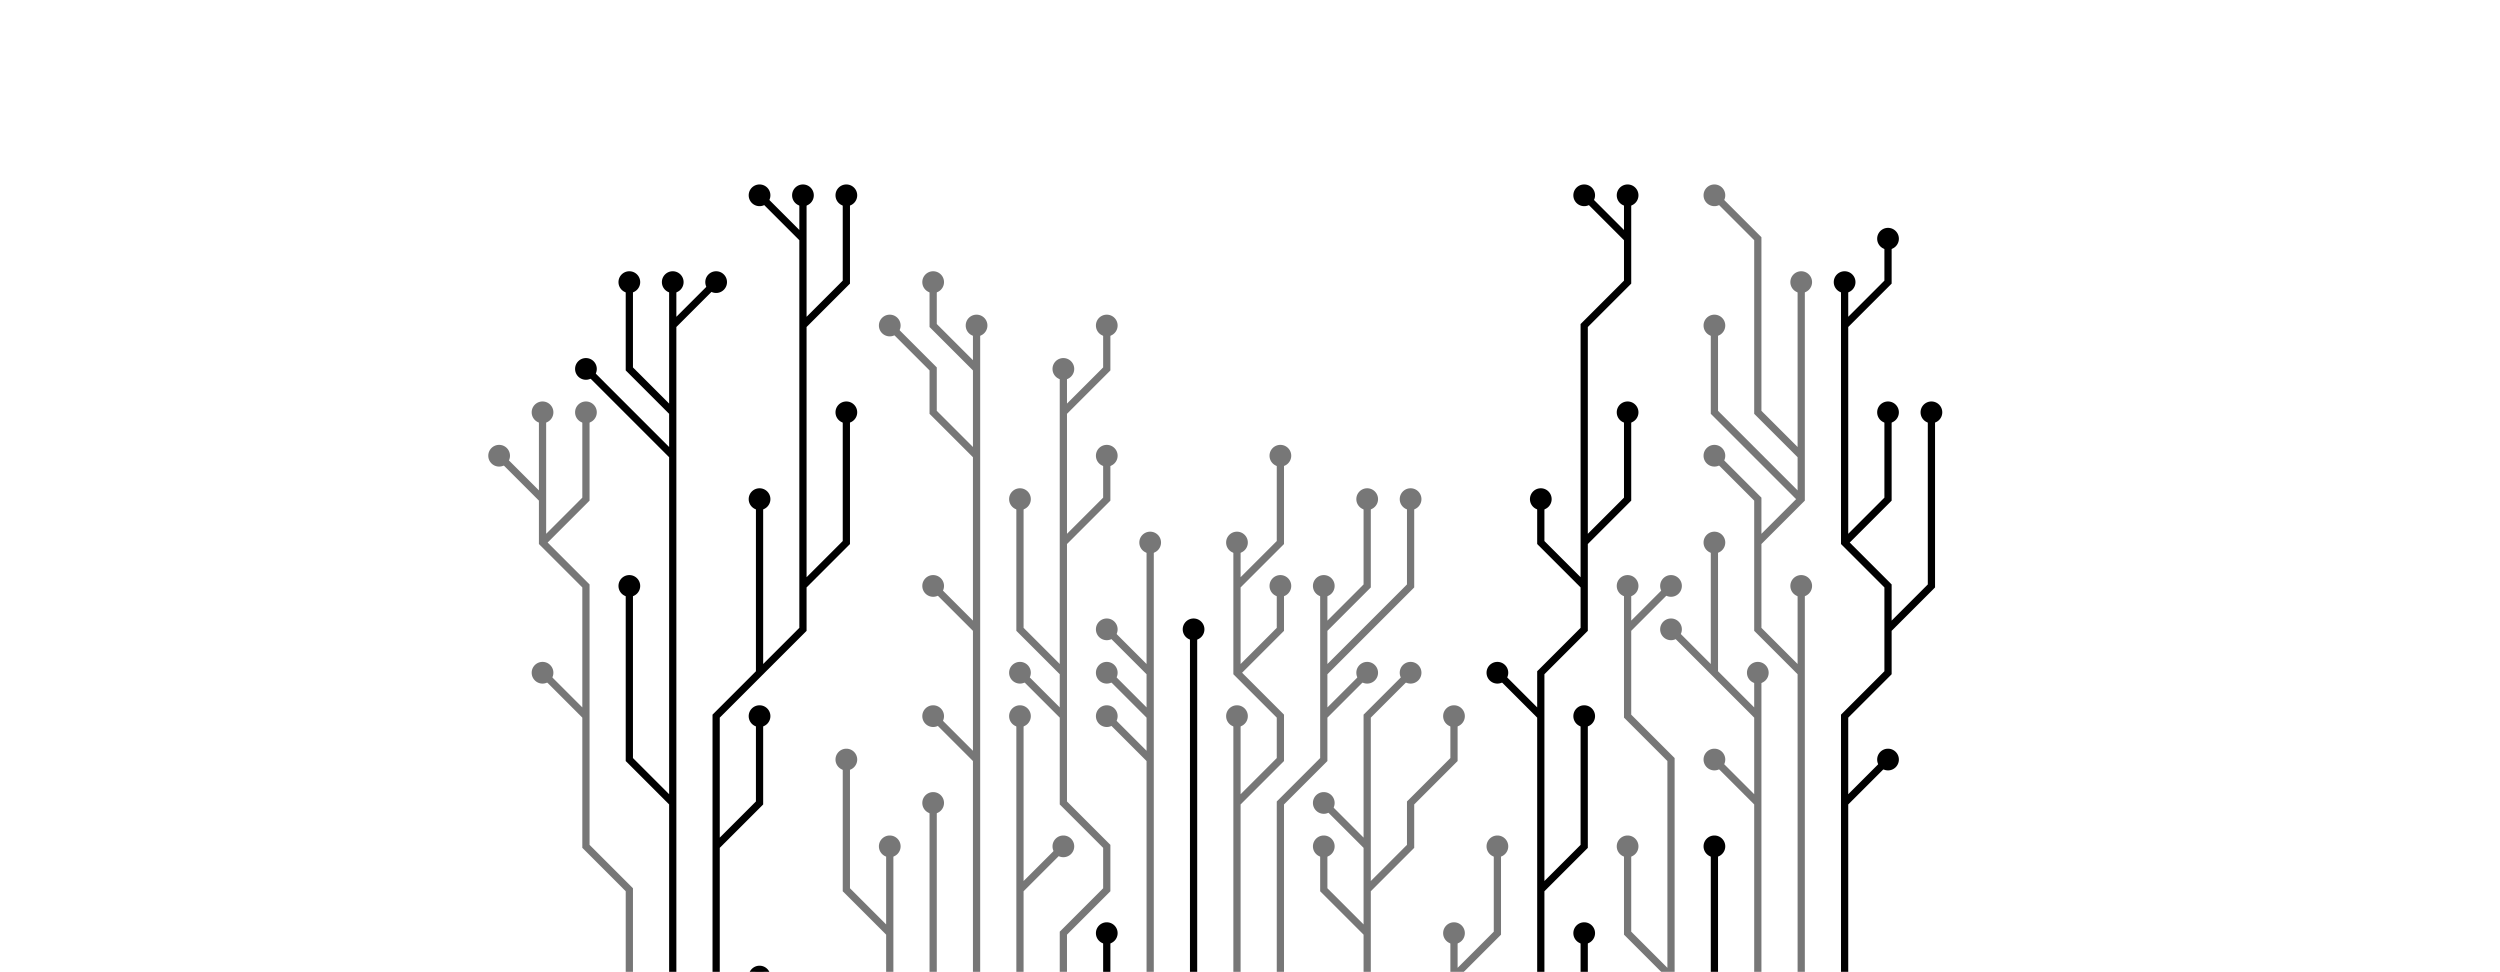 <svg xmlns="http://www.w3.org/2000/svg" version="1.1" xmlns:xlink="http://www.w3.org/1999/xlink" xmlns:svgjs="http://svgjs.com/svgjs" width="1440" height="560" preserveAspectRatio="none" viewBox="0 0 1440 560"><g mask="url(&quot;#SvgjsMask1738&quot;)" fill="none"><g mask="url(&quot;#SvgjsMask1739&quot;)"><path d="M712.5 462.5L712.5 437.5L712.5 412.5M712.5 387.5L737.5 362.5L737.5 337.5M712.5 337.5L712.5 312.5M712.5 587.5L712.5 562.5L712.5 537.5L712.5 512.5L712.5 487.5L712.5 462.5L737.5 437.5L737.5 412.5L712.5 387.5L712.5 362.5L712.5 337.5L737.5 312.5L737.5 287.5L737.5 262.5" stroke="rgba(119, 119, 119, 1)" stroke-width="4.17"></path><path d="M731.25 262.5 a6.25 6.25 0 1 0 12.5 0 a6.25 6.25 0 1 0 -12.5 0zM706.25 412.5 a6.25 6.25 0 1 0 12.5 0 a6.25 6.25 0 1 0 -12.5 0zM731.25 337.5 a6.25 6.25 0 1 0 12.5 0 a6.25 6.25 0 1 0 -12.5 0zM706.25 312.5 a6.25 6.25 0 1 0 12.5 0 a6.25 6.25 0 1 0 -12.5 0z" fill="rgba(119, 119, 119, 1)"></path><path d="M762.5 362.5L787.5 337.5L787.5 312.5L787.5 287.5M762.5 387.5L787.5 362.5L812.5 337.5L812.5 312.5L812.5 287.5M762.5 412.5L787.5 387.5M737.5 587.5L737.5 562.5L737.5 537.5L737.5 512.5L737.5 487.5L737.5 462.5L762.5 437.5L762.5 412.5L762.5 387.5L762.5 362.5L762.5 337.5" stroke="rgba(119, 119, 119, 1)" stroke-width="4.17"></path><path d="M756.25 337.5 a6.25 6.25 0 1 0 12.5 0 a6.25 6.25 0 1 0 -12.5 0zM781.25 287.5 a6.25 6.25 0 1 0 12.5 0 a6.25 6.25 0 1 0 -12.5 0zM806.25 287.5 a6.25 6.25 0 1 0 12.5 0 a6.25 6.25 0 1 0 -12.5 0zM781.25 387.5 a6.25 6.25 0 1 0 12.5 0 a6.25 6.25 0 1 0 -12.5 0z" fill="rgba(119, 119, 119, 1)"></path><path d="M687.5 587.5L687.5 562.5L687.5 537.5L687.5 512.5L687.5 487.5L687.5 462.5L687.5 437.5L687.5 412.5L687.5 387.5L687.5 362.5" stroke="rgba(0, 0, 0, 1)" stroke-width="4.17"></path><path d="M681.25 362.5 a6.25 6.25 0 1 0 12.5 0 a6.25 6.25 0 1 0 -12.5 0z" fill="rgba(0, 0, 0, 1)"></path><path d="M787.5 487.5L787.5 462.5L787.5 437.5L787.5 412.5L812.5 387.5M787.5 537.5L762.5 512.5L762.5 487.5M787.5 512.5L812.5 487.5L812.5 462.5L837.5 437.5L837.5 412.5M762.5 587.5L787.5 562.5L787.5 537.5L787.5 512.5L787.5 487.5L762.5 462.5" stroke="rgba(119, 119, 119, 1)" stroke-width="4.17"></path><path d="M756.25 462.5 a6.25 6.25 0 1 0 12.5 0 a6.25 6.25 0 1 0 -12.5 0zM806.25 387.5 a6.25 6.25 0 1 0 12.5 0 a6.25 6.25 0 1 0 -12.5 0zM756.25 487.5 a6.25 6.25 0 1 0 12.5 0 a6.25 6.25 0 1 0 -12.5 0zM831.25 412.5 a6.25 6.25 0 1 0 12.5 0 a6.25 6.25 0 1 0 -12.5 0z" fill="rgba(119, 119, 119, 1)"></path><path d="M662.5 412.5L637.5 387.5M662.5 387.5L662.5 362.5L662.5 337.5L662.5 312.5M662.5 437.5L637.5 412.5M662.5 587.5L662.5 562.5L662.5 537.5L662.5 512.5L662.5 487.5L662.5 462.5L662.5 437.5L662.5 412.5L662.5 387.5L637.5 362.5" stroke="rgba(119, 119, 119, 1)" stroke-width="4.17"></path><path d="M631.25 362.5 a6.25 6.25 0 1 0 12.5 0 a6.25 6.25 0 1 0 -12.5 0zM631.25 387.5 a6.25 6.25 0 1 0 12.5 0 a6.25 6.25 0 1 0 -12.5 0zM656.25 312.5 a6.25 6.25 0 1 0 12.5 0 a6.25 6.25 0 1 0 -12.5 0zM631.25 412.5 a6.25 6.25 0 1 0 12.5 0 a6.25 6.25 0 1 0 -12.5 0z" fill="rgba(119, 119, 119, 1)"></path><path d="M637.5 587.5L637.5 562.5L637.5 537.5" stroke="rgba(0, 0, 0, 1)" stroke-width="4.17"></path><path d="M631.25 537.5 a6.25 6.25 0 1 0 12.5 0 a6.25 6.25 0 1 0 -12.5 0z" fill="rgba(0, 0, 0, 1)"></path><path d="M612.5 387.5L587.5 362.5L587.5 337.5L587.5 312.5L587.5 287.5M612.5 412.5L587.5 387.5M612.5 237.5L637.5 212.5L637.5 187.5M612.5 312.5L637.5 287.5L637.5 262.5M612.5 587.5L612.5 562.5L612.5 537.5L637.5 512.5L637.5 487.5L612.5 462.5L612.5 437.5L612.5 412.5L612.5 387.5L612.5 362.5L612.5 337.5L612.5 312.5L612.5 287.5L612.5 262.5L612.5 237.5L612.5 212.5" stroke="rgba(119, 119, 119, 1)" stroke-width="4.17"></path><path d="M606.25 212.5 a6.25 6.25 0 1 0 12.5 0 a6.25 6.25 0 1 0 -12.5 0zM581.25 287.5 a6.25 6.25 0 1 0 12.5 0 a6.25 6.25 0 1 0 -12.5 0zM581.25 387.5 a6.25 6.25 0 1 0 12.5 0 a6.25 6.25 0 1 0 -12.5 0zM631.25 187.5 a6.25 6.25 0 1 0 12.5 0 a6.25 6.25 0 1 0 -12.5 0zM631.25 262.5 a6.25 6.25 0 1 0 12.5 0 a6.25 6.25 0 1 0 -12.5 0z" fill="rgba(119, 119, 119, 1)"></path><path d="M837.5 562.5L862.5 537.5L862.5 512.5L862.5 487.5M837.5 587.5L837.5 562.5L837.5 537.5" stroke="rgba(119, 119, 119, 1)" stroke-width="4.17"></path><path d="M831.25 537.5 a6.25 6.25 0 1 0 12.5 0 a6.25 6.25 0 1 0 -12.5 0zM856.25 487.5 a6.25 6.25 0 1 0 12.5 0 a6.25 6.25 0 1 0 -12.5 0z" fill="rgba(119, 119, 119, 1)"></path><path d="M587.5 512.5L587.5 487.5L587.5 462.5L587.5 437.5L587.5 412.5M587.5 587.5L587.5 562.5L587.5 537.5L587.5 512.5L612.5 487.5" stroke="rgba(119, 119, 119, 1)" stroke-width="4.17"></path><path d="M606.25 487.5 a6.25 6.25 0 1 0 12.5 0 a6.25 6.25 0 1 0 -12.5 0zM581.25 412.5 a6.25 6.25 0 1 0 12.5 0 a6.25 6.25 0 1 0 -12.5 0z" fill="rgba(119, 119, 119, 1)"></path><path d="M912.5 312.5L937.5 287.5L937.5 262.5L937.5 237.5M912.5 337.5L887.5 312.5L887.5 287.5M937.5 137.5L912.5 112.5M887.5 512.5L912.5 487.5L912.5 462.5L912.5 437.5L912.5 412.5M887.5 412.5L862.5 387.5M862.5 587.5L887.5 562.5L887.5 537.5L887.5 512.5L887.5 487.5L887.5 462.5L887.5 437.5L887.5 412.5L887.5 387.5L912.5 362.5L912.5 337.5L912.5 312.5L912.5 287.5L912.5 262.5L912.5 237.5L912.5 212.5L912.5 187.5L937.5 162.5L937.5 137.5L937.5 112.5" stroke="rgba(0, 0, 0, 1)" stroke-width="4.17"></path><path d="M931.25 112.5 a6.25 6.25 0 1 0 12.5 0 a6.25 6.25 0 1 0 -12.5 0zM931.25 237.5 a6.25 6.25 0 1 0 12.5 0 a6.25 6.25 0 1 0 -12.5 0zM881.25 287.5 a6.25 6.25 0 1 0 12.5 0 a6.25 6.25 0 1 0 -12.5 0zM906.25 112.5 a6.25 6.25 0 1 0 12.5 0 a6.25 6.25 0 1 0 -12.5 0zM906.25 412.5 a6.25 6.25 0 1 0 12.5 0 a6.25 6.25 0 1 0 -12.5 0zM856.25 387.5 a6.25 6.25 0 1 0 12.5 0 a6.25 6.25 0 1 0 -12.5 0z" fill="rgba(0, 0, 0, 1)"></path><path d="M562.5 212.5L537.5 187.5L537.5 162.5M562.5 362.5L537.5 337.5M562.5 262.5L537.5 237.5L537.5 212.5L512.5 187.5M562.5 437.5L537.5 412.5M562.5 587.5L562.5 562.5L562.5 537.5L562.5 512.5L562.5 487.5L562.5 462.5L562.5 437.5L562.5 412.5L562.5 387.5L562.5 362.5L562.5 337.5L562.5 312.5L562.5 287.5L562.5 262.5L562.5 237.5L562.5 212.5L562.5 187.5" stroke="rgba(119, 119, 119, 1)" stroke-width="4.17"></path><path d="M556.25 187.5 a6.25 6.25 0 1 0 12.5 0 a6.25 6.25 0 1 0 -12.5 0zM531.25 162.5 a6.25 6.25 0 1 0 12.5 0 a6.25 6.25 0 1 0 -12.5 0zM531.25 337.5 a6.25 6.25 0 1 0 12.5 0 a6.25 6.25 0 1 0 -12.5 0zM506.25 187.5 a6.25 6.25 0 1 0 12.5 0 a6.25 6.25 0 1 0 -12.5 0zM531.25 412.5 a6.25 6.25 0 1 0 12.5 0 a6.25 6.25 0 1 0 -12.5 0z" fill="rgba(119, 119, 119, 1)"></path><path d="M537.5 587.5L537.5 562.5L537.5 537.5L537.5 512.5L537.5 487.5L537.5 462.5" stroke="rgba(119, 119, 119, 1)" stroke-width="4.17"></path><path d="M531.25 462.5 a6.25 6.25 0 1 0 12.5 0 a6.25 6.25 0 1 0 -12.5 0z" fill="rgba(119, 119, 119, 1)"></path><path d="M912.5 587.5L912.5 562.5L912.5 537.5" stroke="rgba(0, 0, 0, 1)" stroke-width="4.17"></path><path d="M906.25 537.5 a6.25 6.25 0 1 0 12.5 0 a6.25 6.25 0 1 0 -12.5 0z" fill="rgba(0, 0, 0, 1)"></path><path d="M512.5 537.5L487.5 512.5L487.5 487.5L487.5 462.5L487.5 437.5M512.5 587.5L512.5 562.5L512.5 537.5L512.5 512.5L512.5 487.5" stroke="rgba(119, 119, 119, 1)" stroke-width="4.17"></path><path d="M506.25 487.5 a6.25 6.25 0 1 0 12.5 0 a6.25 6.25 0 1 0 -12.5 0zM481.25 437.5 a6.25 6.25 0 1 0 12.5 0 a6.25 6.25 0 1 0 -12.5 0z" fill="rgba(119, 119, 119, 1)"></path><path d="M937.5 362.5L962.5 337.5M962.5 562.5L937.5 537.5L937.5 512.5L937.5 487.5M937.5 587.5L962.5 562.5L962.5 537.5L962.5 512.5L962.5 487.5L962.5 462.5L962.5 437.5L937.5 412.5L937.5 387.5L937.5 362.5L937.5 337.5" stroke="rgba(119, 119, 119, 1)" stroke-width="4.17"></path><path d="M931.25 337.5 a6.25 6.25 0 1 0 12.5 0 a6.25 6.25 0 1 0 -12.5 0zM956.25 337.5 a6.25 6.25 0 1 0 12.5 0 a6.25 6.25 0 1 0 -12.5 0zM931.25 487.5 a6.25 6.25 0 1 0 12.5 0 a6.25 6.25 0 1 0 -12.5 0z" fill="rgba(119, 119, 119, 1)"></path><path d="M462.5 587.5L437.5 562.5" stroke="rgba(0, 0, 0, 1)" stroke-width="4.17"></path><path d="M431.25 562.5 a6.25 6.25 0 1 0 12.5 0 a6.25 6.25 0 1 0 -12.5 0z" fill="rgba(0, 0, 0, 1)"></path><path d="M987.5 587.5L987.5 562.5L987.5 537.5L987.5 512.5L987.5 487.5" stroke="rgba(0, 0, 0, 1)" stroke-width="4.17"></path><path d="M981.25 487.5 a6.25 6.25 0 1 0 12.5 0 a6.25 6.25 0 1 0 -12.5 0z" fill="rgba(0, 0, 0, 1)"></path><path d="M987.5 387.5L962.5 362.5M1012.5 412.5L1012.5 387.5M1012.5 462.5L987.5 437.5M1012.5 587.5L1012.5 562.5L1012.5 537.5L1012.5 512.5L1012.5 487.5L1012.5 462.5L1012.5 437.5L1012.5 412.5L987.5 387.5L987.5 362.5L987.5 337.5L987.5 312.5" stroke="rgba(119, 119, 119, 1)" stroke-width="4.17"></path><path d="M981.25 312.5 a6.25 6.25 0 1 0 12.5 0 a6.25 6.25 0 1 0 -12.5 0zM956.25 362.5 a6.25 6.25 0 1 0 12.5 0 a6.25 6.25 0 1 0 -12.5 0zM1006.25 387.5 a6.25 6.25 0 1 0 12.5 0 a6.25 6.25 0 1 0 -12.5 0zM981.25 437.5 a6.25 6.25 0 1 0 12.5 0 a6.25 6.25 0 1 0 -12.5 0z" fill="rgba(119, 119, 119, 1)"></path><path d="M462.5 337.5L487.5 312.5L487.5 287.5L487.5 262.5L487.5 237.5M437.5 387.5L437.5 362.5L437.5 337.5L437.5 312.5L437.5 287.5M462.5 187.5L487.5 162.5L487.5 137.5L487.5 112.5M412.5 487.5L437.5 462.5L437.5 437.5L437.5 412.5M462.5 137.5L437.5 112.5M412.5 587.5L412.5 562.5L412.5 537.5L412.5 512.5L412.5 487.5L412.5 462.5L412.5 437.5L412.5 412.5L437.5 387.5L462.5 362.5L462.5 337.5L462.5 312.5L462.5 287.5L462.5 262.5L462.5 237.5L462.5 212.5L462.5 187.5L462.5 162.5L462.5 137.5L462.5 112.5" stroke="rgba(0, 0, 0, 1)" stroke-width="4.17"></path><path d="M456.25 112.5 a6.25 6.25 0 1 0 12.5 0 a6.25 6.25 0 1 0 -12.5 0zM481.25 237.5 a6.25 6.25 0 1 0 12.5 0 a6.25 6.25 0 1 0 -12.5 0zM431.25 287.5 a6.25 6.25 0 1 0 12.5 0 a6.25 6.25 0 1 0 -12.5 0zM481.25 112.5 a6.25 6.25 0 1 0 12.5 0 a6.25 6.25 0 1 0 -12.5 0zM431.25 412.5 a6.25 6.25 0 1 0 12.5 0 a6.25 6.25 0 1 0 -12.5 0zM431.25 112.5 a6.25 6.25 0 1 0 12.5 0 a6.25 6.25 0 1 0 -12.5 0z" fill="rgba(0, 0, 0, 1)"></path><path d="M1037.5 262.5L1012.5 237.5L1012.5 212.5L1012.5 187.5L1012.5 162.5L1012.5 137.5L987.5 112.5M1037.5 387.5L1037.5 362.5L1037.5 337.5M1037.5 287.5L1012.5 262.5L987.5 237.5L987.5 212.5L987.5 187.5M1012.5 312.5L1012.5 287.5L987.5 262.5M1037.5 587.5L1037.5 562.5L1037.5 537.5L1037.5 512.5L1037.5 487.5L1037.5 462.5L1037.5 437.5L1037.5 412.5L1037.5 387.5L1012.5 362.5L1012.5 337.5L1012.5 312.5L1037.5 287.5L1037.5 262.5L1037.5 237.5L1037.5 212.5L1037.5 187.5L1037.5 162.5" stroke="rgba(119, 119, 119, 1)" stroke-width="4.17"></path><path d="M1031.25 162.5 a6.25 6.25 0 1 0 12.5 0 a6.25 6.25 0 1 0 -12.5 0zM981.25 112.5 a6.25 6.25 0 1 0 12.5 0 a6.25 6.25 0 1 0 -12.5 0zM1031.25 337.5 a6.25 6.25 0 1 0 12.5 0 a6.25 6.25 0 1 0 -12.5 0zM981.25 187.5 a6.25 6.25 0 1 0 12.5 0 a6.25 6.25 0 1 0 -12.5 0zM981.25 262.5 a6.25 6.25 0 1 0 12.5 0 a6.25 6.25 0 1 0 -12.5 0z" fill="rgba(119, 119, 119, 1)"></path><path d="M387.5 237.5L362.5 212.5L362.5 187.5L362.5 162.5M387.5 462.5L362.5 437.5L362.5 412.5L362.5 387.5L362.5 362.5L362.5 337.5M387.5 187.5L412.5 162.5M387.5 262.5L362.5 237.5L337.5 212.5M387.5 587.5L387.5 562.5L387.5 537.5L387.5 512.5L387.5 487.5L387.5 462.5L387.5 437.5L387.5 412.5L387.5 387.5L387.5 362.5L387.5 337.5L387.5 312.5L387.5 287.5L387.5 262.5L387.5 237.5L387.5 212.5L387.5 187.5L387.5 162.5" stroke="rgba(0, 0, 0, 1)" stroke-width="4.17"></path><path d="M381.25 162.5 a6.25 6.25 0 1 0 12.5 0 a6.25 6.25 0 1 0 -12.5 0zM356.25 162.5 a6.25 6.25 0 1 0 12.5 0 a6.25 6.25 0 1 0 -12.5 0zM356.25 337.5 a6.25 6.25 0 1 0 12.5 0 a6.25 6.25 0 1 0 -12.5 0zM406.25 162.5 a6.25 6.25 0 1 0 12.5 0 a6.25 6.25 0 1 0 -12.5 0zM331.25 212.5 a6.25 6.25 0 1 0 12.5 0 a6.25 6.25 0 1 0 -12.5 0z" fill="rgba(0, 0, 0, 1)"></path><path d="M1062.5 312.5L1087.5 287.5L1087.5 262.5L1087.5 237.5M1062.5 462.5L1087.5 437.5M1062.5 187.5L1087.5 162.5L1087.5 137.5M1087.5 362.5L1112.5 337.5L1112.5 312.5L1112.5 287.5L1112.5 262.5L1112.5 237.5M1062.5 587.5L1062.5 562.5L1062.5 537.5L1062.5 512.5L1062.5 487.5L1062.5 462.5L1062.5 437.5L1062.5 412.5L1087.5 387.5L1087.5 362.5L1087.5 337.5L1062.5 312.5L1062.5 287.5L1062.5 262.5L1062.5 237.5L1062.5 212.5L1062.5 187.5L1062.5 162.5" stroke="rgba(0, 0, 0, 1)" stroke-width="4.17"></path><path d="M1056.25 162.5 a6.25 6.25 0 1 0 12.5 0 a6.25 6.25 0 1 0 -12.5 0zM1081.25 237.5 a6.25 6.25 0 1 0 12.5 0 a6.25 6.25 0 1 0 -12.5 0zM1081.25 437.5 a6.25 6.25 0 1 0 12.5 0 a6.25 6.25 0 1 0 -12.5 0zM1081.25 137.5 a6.25 6.25 0 1 0 12.5 0 a6.25 6.25 0 1 0 -12.5 0zM1106.25 237.5 a6.25 6.25 0 1 0 12.5 0 a6.25 6.25 0 1 0 -12.5 0z" fill="rgba(0, 0, 0, 1)"></path><path d="M337.5 412.5L312.5 387.5M312.5 287.5L287.5 262.5M312.5 312.5L337.5 287.5L337.5 262.5L337.5 237.5M362.5 587.5L362.5 562.5L362.5 537.5L362.5 512.5L337.5 487.5L337.5 462.5L337.5 437.5L337.5 412.5L337.5 387.5L337.5 362.5L337.5 337.5L312.5 312.5L312.5 287.5L312.5 262.5L312.5 237.5" stroke="rgba(119, 119, 119, 1)" stroke-width="4.17"></path><path d="M306.25 237.5 a6.25 6.25 0 1 0 12.5 0 a6.25 6.25 0 1 0 -12.5 0zM306.25 387.5 a6.25 6.25 0 1 0 12.5 0 a6.25 6.25 0 1 0 -12.5 0zM281.25 262.5 a6.25 6.25 0 1 0 12.5 0 a6.25 6.25 0 1 0 -12.5 0zM331.25 237.5 a6.25 6.25 0 1 0 12.5 0 a6.25 6.25 0 1 0 -12.5 0z" fill="rgba(119, 119, 119, 1)"></path></g></g><defs><mask id="SvgjsMask1738"><rect width="1440" height="560" fill="#ffffff"></rect></mask><mask id="SvgjsMask1739"><rect width="1440" height="560" fill="white"></rect><path d="M734.37 262.5 a3.13 3.13 0 1 0 6.26 0 a3.13 3.13 0 1 0 -6.26 0zM709.37 412.5 a3.13 3.13 0 1 0 6.26 0 a3.13 3.13 0 1 0 -6.26 0zM734.37 337.5 a3.13 3.13 0 1 0 6.26 0 a3.13 3.13 0 1 0 -6.26 0zM709.37 312.5 a3.13 3.13 0 1 0 6.26 0 a3.13 3.13 0 1 0 -6.26 0z" fill="black"></path><path d="M759.37 337.5 a3.13 3.13 0 1 0 6.26 0 a3.13 3.13 0 1 0 -6.26 0zM784.37 287.5 a3.13 3.13 0 1 0 6.26 0 a3.13 3.13 0 1 0 -6.26 0zM809.37 287.5 a3.13 3.13 0 1 0 6.26 0 a3.13 3.13 0 1 0 -6.26 0zM784.37 387.5 a3.13 3.13 0 1 0 6.26 0 a3.13 3.13 0 1 0 -6.26 0z" fill="black"></path><path d="M684.37 362.5 a3.13 3.13 0 1 0 6.26 0 a3.13 3.13 0 1 0 -6.26 0z" fill="black"></path><path d="M759.37 462.5 a3.13 3.13 0 1 0 6.26 0 a3.13 3.13 0 1 0 -6.26 0zM809.37 387.5 a3.13 3.13 0 1 0 6.26 0 a3.13 3.13 0 1 0 -6.26 0zM759.37 487.5 a3.13 3.13 0 1 0 6.26 0 a3.13 3.13 0 1 0 -6.26 0zM834.37 412.5 a3.13 3.13 0 1 0 6.26 0 a3.13 3.13 0 1 0 -6.26 0z" fill="black"></path><path d="M634.37 362.5 a3.13 3.13 0 1 0 6.26 0 a3.13 3.13 0 1 0 -6.26 0zM634.37 387.5 a3.13 3.13 0 1 0 6.26 0 a3.13 3.13 0 1 0 -6.26 0zM659.37 312.5 a3.13 3.13 0 1 0 6.26 0 a3.13 3.13 0 1 0 -6.26 0zM634.37 412.5 a3.13 3.13 0 1 0 6.26 0 a3.13 3.13 0 1 0 -6.26 0z" fill="black"></path><path d="M634.37 537.5 a3.13 3.13 0 1 0 6.26 0 a3.13 3.13 0 1 0 -6.26 0z" fill="black"></path><path d="M609.37 212.5 a3.13 3.13 0 1 0 6.26 0 a3.13 3.13 0 1 0 -6.26 0zM584.37 287.5 a3.13 3.13 0 1 0 6.26 0 a3.13 3.13 0 1 0 -6.26 0zM584.37 387.5 a3.13 3.13 0 1 0 6.26 0 a3.13 3.13 0 1 0 -6.26 0zM634.37 187.5 a3.13 3.13 0 1 0 6.26 0 a3.13 3.13 0 1 0 -6.26 0zM634.37 262.5 a3.13 3.13 0 1 0 6.26 0 a3.13 3.13 0 1 0 -6.26 0z" fill="black"></path><path d="M834.37 537.5 a3.13 3.13 0 1 0 6.26 0 a3.13 3.13 0 1 0 -6.26 0zM859.37 487.5 a3.13 3.13 0 1 0 6.26 0 a3.13 3.13 0 1 0 -6.26 0z" fill="black"></path><path d="M609.37 487.5 a3.13 3.13 0 1 0 6.26 0 a3.13 3.13 0 1 0 -6.26 0zM584.37 412.5 a3.13 3.13 0 1 0 6.26 0 a3.13 3.13 0 1 0 -6.26 0z" fill="black"></path><path d="M934.37 112.5 a3.13 3.13 0 1 0 6.26 0 a3.13 3.13 0 1 0 -6.26 0zM934.37 237.5 a3.13 3.13 0 1 0 6.26 0 a3.13 3.13 0 1 0 -6.26 0zM884.37 287.5 a3.13 3.13 0 1 0 6.26 0 a3.13 3.13 0 1 0 -6.26 0zM909.37 112.5 a3.13 3.13 0 1 0 6.26 0 a3.13 3.13 0 1 0 -6.26 0zM909.37 412.5 a3.13 3.13 0 1 0 6.26 0 a3.13 3.13 0 1 0 -6.26 0zM859.37 387.5 a3.13 3.13 0 1 0 6.26 0 a3.13 3.13 0 1 0 -6.26 0z" fill="black"></path><path d="M559.37 187.5 a3.13 3.13 0 1 0 6.26 0 a3.13 3.13 0 1 0 -6.26 0zM534.37 162.5 a3.13 3.13 0 1 0 6.26 0 a3.13 3.13 0 1 0 -6.26 0zM534.37 337.5 a3.13 3.13 0 1 0 6.26 0 a3.13 3.13 0 1 0 -6.26 0zM509.37 187.5 a3.13 3.13 0 1 0 6.26 0 a3.13 3.13 0 1 0 -6.26 0zM534.37 412.5 a3.13 3.13 0 1 0 6.26 0 a3.13 3.13 0 1 0 -6.26 0z" fill="black"></path><path d="M534.37 462.5 a3.13 3.13 0 1 0 6.26 0 a3.13 3.13 0 1 0 -6.26 0z" fill="black"></path><path d="M909.37 537.5 a3.13 3.13 0 1 0 6.26 0 a3.13 3.13 0 1 0 -6.26 0z" fill="black"></path><path d="M509.37 487.5 a3.13 3.13 0 1 0 6.26 0 a3.13 3.13 0 1 0 -6.26 0zM484.37 437.5 a3.13 3.13 0 1 0 6.26 0 a3.13 3.13 0 1 0 -6.26 0z" fill="black"></path><path d="M934.37 337.5 a3.13 3.13 0 1 0 6.26 0 a3.13 3.13 0 1 0 -6.26 0zM959.37 337.5 a3.13 3.13 0 1 0 6.26 0 a3.13 3.13 0 1 0 -6.26 0zM934.37 487.5 a3.13 3.13 0 1 0 6.26 0 a3.13 3.13 0 1 0 -6.26 0z" fill="black"></path><path d="M434.37 562.5 a3.13 3.13 0 1 0 6.26 0 a3.13 3.13 0 1 0 -6.26 0z" fill="black"></path><path d="M984.37 487.5 a3.13 3.13 0 1 0 6.26 0 a3.13 3.13 0 1 0 -6.26 0z" fill="black"></path><path d="M984.37 312.5 a3.13 3.13 0 1 0 6.26 0 a3.13 3.13 0 1 0 -6.26 0zM959.37 362.5 a3.13 3.13 0 1 0 6.26 0 a3.13 3.13 0 1 0 -6.26 0zM1009.37 387.5 a3.13 3.13 0 1 0 6.26 0 a3.13 3.13 0 1 0 -6.26 0zM984.37 437.5 a3.13 3.13 0 1 0 6.26 0 a3.13 3.13 0 1 0 -6.26 0z" fill="black"></path><path d="M459.37 112.5 a3.13 3.13 0 1 0 6.26 0 a3.13 3.13 0 1 0 -6.26 0zM484.37 237.5 a3.13 3.13 0 1 0 6.26 0 a3.13 3.13 0 1 0 -6.26 0zM434.37 287.5 a3.13 3.13 0 1 0 6.26 0 a3.13 3.13 0 1 0 -6.26 0zM484.37 112.5 a3.13 3.13 0 1 0 6.26 0 a3.13 3.13 0 1 0 -6.26 0zM434.37 412.5 a3.13 3.13 0 1 0 6.26 0 a3.13 3.13 0 1 0 -6.26 0zM434.37 112.5 a3.13 3.13 0 1 0 6.26 0 a3.13 3.13 0 1 0 -6.26 0z" fill="black"></path><path d="M1034.37 162.5 a3.13 3.13 0 1 0 6.26 0 a3.13 3.13 0 1 0 -6.26 0zM984.37 112.5 a3.13 3.13 0 1 0 6.26 0 a3.13 3.13 0 1 0 -6.26 0zM1034.37 337.5 a3.13 3.13 0 1 0 6.26 0 a3.13 3.13 0 1 0 -6.26 0zM984.37 187.5 a3.13 3.13 0 1 0 6.26 0 a3.13 3.13 0 1 0 -6.26 0zM984.37 262.5 a3.13 3.13 0 1 0 6.26 0 a3.13 3.13 0 1 0 -6.26 0z" fill="black"></path><path d="M384.37 162.5 a3.13 3.13 0 1 0 6.26 0 a3.13 3.13 0 1 0 -6.26 0zM359.37 162.5 a3.13 3.13 0 1 0 6.26 0 a3.13 3.13 0 1 0 -6.26 0zM359.37 337.5 a3.13 3.13 0 1 0 6.26 0 a3.13 3.13 0 1 0 -6.26 0zM409.37 162.5 a3.13 3.13 0 1 0 6.26 0 a3.13 3.13 0 1 0 -6.26 0zM334.37 212.5 a3.13 3.13 0 1 0 6.26 0 a3.13 3.13 0 1 0 -6.26 0z" fill="black"></path><path d="M1059.37 162.5 a3.13 3.13 0 1 0 6.26 0 a3.13 3.13 0 1 0 -6.26 0zM1084.37 237.5 a3.13 3.13 0 1 0 6.26 0 a3.13 3.13 0 1 0 -6.26 0zM1084.37 437.5 a3.13 3.13 0 1 0 6.26 0 a3.13 3.13 0 1 0 -6.26 0zM1084.37 137.5 a3.13 3.13 0 1 0 6.26 0 a3.13 3.13 0 1 0 -6.26 0zM1109.37 237.5 a3.13 3.13 0 1 0 6.26 0 a3.13 3.13 0 1 0 -6.26 0z" fill="black"></path><path d="M309.37 237.5 a3.13 3.13 0 1 0 6.26 0 a3.13 3.13 0 1 0 -6.26 0zM309.37 387.5 a3.13 3.13 0 1 0 6.26 0 a3.13 3.13 0 1 0 -6.26 0zM284.37 262.5 a3.13 3.13 0 1 0 6.26 0 a3.13 3.13 0 1 0 -6.26 0zM334.37 237.5 a3.13 3.13 0 1 0 6.26 0 a3.13 3.13 0 1 0 -6.26 0z" fill="black"></path></mask></defs></svg>
